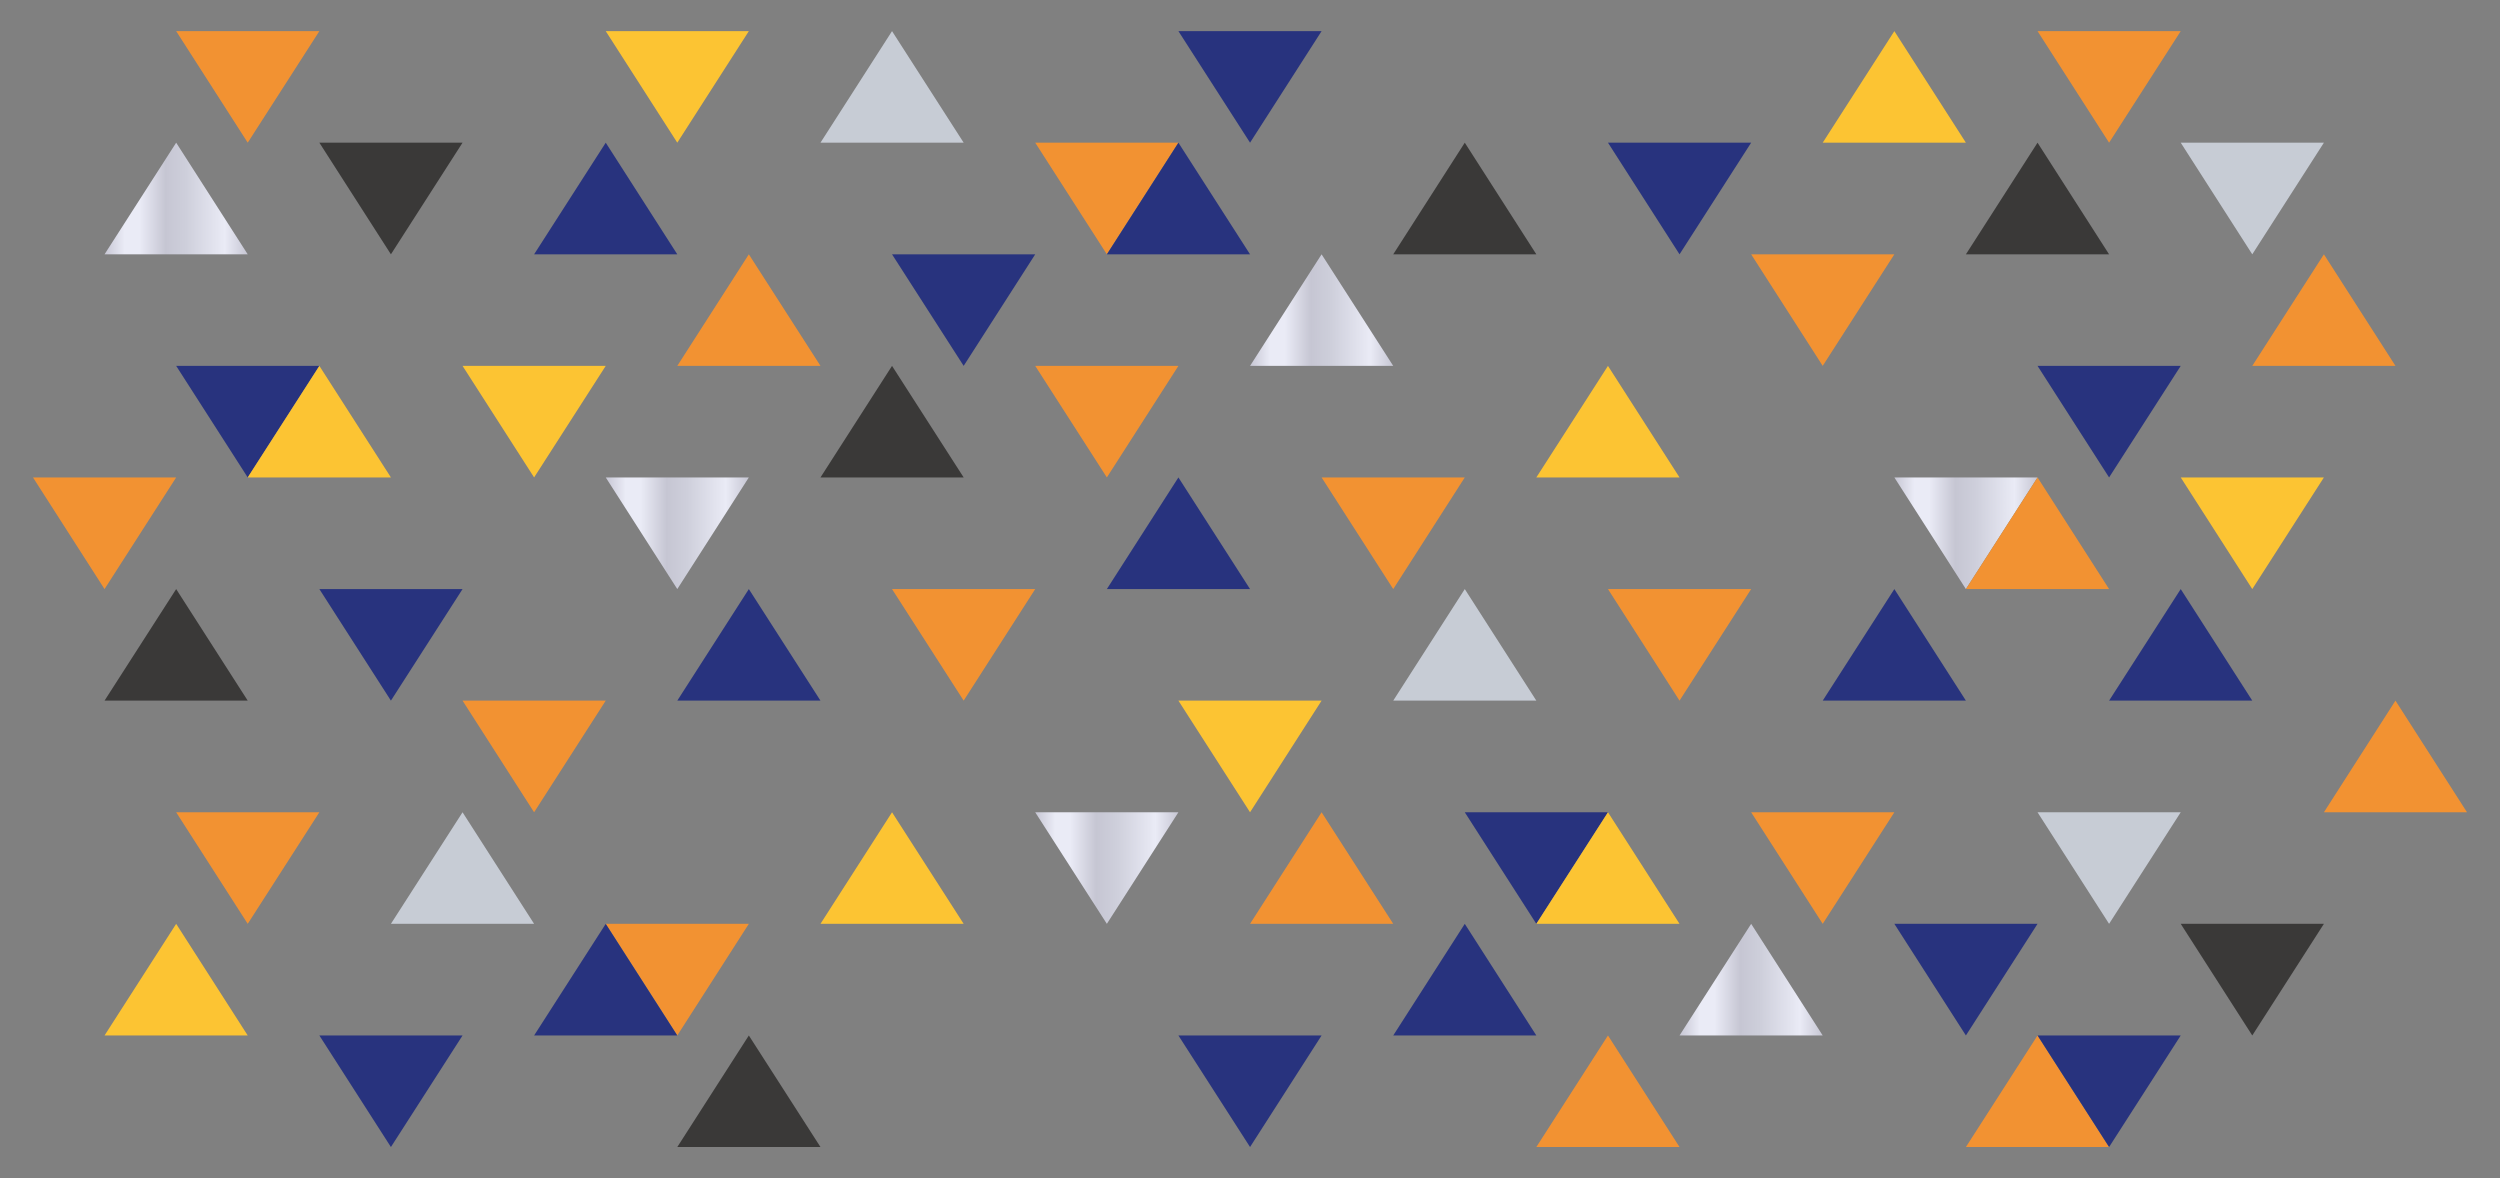 <?xml version="1.0" encoding="utf-8"?>
<!-- Generator: Adobe Illustrator 27.0.0, SVG Export Plug-In . SVG Version: 6.00 Build 0)  -->
<svg version="1.1" id="Capa_1" xmlns="http://www.w3.org/2000/svg" xmlns:xlink="http://www.w3.org/1999/xlink" x="0px" y="0px"
	 viewBox="0 0 2955.9 1393" style="enable-background:new 0 0 2955.9 1393;" xml:space="preserve">
<rect x="0" y="0" width="2955.9" height="1393" fill="#808080" stroke="none"/>
<style type="text/css">
	.st0{fill:#FCC433;}
	.st1{fill:url(#SVGID_1_);}
	.st2{fill:#28337E;}
	.st3{fill:#C7CCD5;}
	.st4{fill:#F29232;}
	.st5{fill:url(#SVGID_00000121984161968932744550000010408541290562447250_);}
	.st6{fill:url(#SVGID_00000147198464366542826000000013538385997966829205_);}
	.st7{fill:url(#SVGID_00000007409281208299766370000015009657283263838623_);}
	.st8{fill:#3A3938;}
	.st9{fill:url(#SVGID_00000119828295106711865340000012730903971005897113_);}
	.st10{fill:url(#SVGID_00000000192043626725790980000012766009315167395518_);}
	.st11{fill:url(#SVGID_00000042696103903577057220000002244475951371402121_);}
	.st12{fill:url(#SVGID_00000010279482983574361990000017182994243249538450_);}
	.st13{fill:url(#SVGID_00000061465448822573622840000006085384109921040056_);}
	.st14{fill:url(#SVGID_00000124859788645862151300000005959289308106072236_);}
	.st15{fill:url(#SVGID_00000032614382576676764390000002779314126724657563_);}
	.st16{fill:url(#SVGID_00000120560417871203577350000001377664256570586808_);}
	.st17{fill:url(#SVGID_00000037690022717805249640000009900277197544062370_);}
	.st18{fill:url(#SVGID_00000154397548385256715320000009444246572707609258_);}
	.st19{fill:url(#SVGID_00000133528184794506097710000014489406620852146051_);}
	.st20{fill:url(#SVGID_00000033330336692074737130000006128544229317352878_);}
	.st21{fill:url(#SVGID_00000118367404059505437260000016085258750869666436_);}
	.st22{fill:url(#SVGID_00000085972428507771146330000015633066114227521434_);}
	.st23{fill:url(#SVGID_00000057143695152949039270000001355381772189992884_);}
	.st24{fill:url(#SVGID_00000171684684975336437670000017678803878746746529_);}
	.st25{fill:url(#SVGID_00000036950212823303573180000014541737460794278531_);}
	.st26{fill:url(#SVGID_00000116232560152396874880000003022329250575240883_);}
	.st27{fill:url(#SVGID_00000016767266972161147640000000632984192863016586_);}
	.st28{fill:url(#SVGID_00000150780556734285604590000010940824504124753048_);}
	.st29{fill:url(#SVGID_00000142867757839690817820000008174402916561241731_);}
	.st30{fill:url(#SVGID_00000012445394225681610450000002716306535525530042_);}
	.st31{fill:url(#SVGID_00000101077449696371021120000003102918828191760284_);}
	.st32{fill:url(#SVGID_00000163777748838275107970000011107772535632884352_);}
	.st33{fill:url(#SVGID_00000085225376873797989830000013292500959801514683_);}
	.st34{fill:url(#SVGID_00000096774200589556728330000009705332038091550602_);}
	.st35{fill:url(#SVGID_00000130640309702823554630000001852536608799595422_);}
	.st36{fill:url(#SVGID_00000109031998158355943620000011707530151691335808_);}
	.st37{fill:url(#SVGID_00000018944806192187545270000003503263167538880657_);}
	.st38{fill:url(#SVGID_00000049190133042808271100000003114550564390111409_);}
	.st39{fill:url(#SVGID_00000134930176664440210010000014624540261446337167_);}
	.st40{fill:url(#SVGID_00000181801359569726132580000011081910264153863045_);}
	.st41{fill:url(#SVGID_00000126298726576598888390000014437463386968303003_);}
	.st42{fill:url(#SVGID_00000067949647400402129140000000294364642819197847_);}
	.st43{fill:url(#SVGID_00000069386618467307228180000018384711955517025418_);}
	.st44{fill:url(#SVGID_00000095318732192664103730000011602171086978254508_);}
	.st45{fill:url(#SVGID_00000142156903837621577740000016775222813945031838_);}
	.st46{fill:url(#SVGID_00000016056568628690454450000013580743348474293408_);}
	.st47{fill:url(#SVGID_00000170278737587982249150000018172446813348737207_);}
	.st48{fill:url(#SVGID_00000127003280719498594640000002780988841582467498_);}
	.st49{fill:url(#SVGID_00000064354096109117134490000004890335379611682460_);}
	.st50{fill:url(#SVGID_00000093863003362147038770000004227912249001579930_);}
	.st51{fill:url(#SVGID_00000113351028337880958730000008337999621748092838_);}
	.st52{fill:url(#SVGID_00000123439097094227622420000001444554963990302386_);}
	.st53{fill:url(#SVGID_00000171695353574906813010000007760578049514474401_);}
</style>
<g>
	<polygon class="st2" points="462.2,1356.2 546.9,1224.3 462.2,1224.3 377.6,1224.3 	"/>
	<polygon class="st8" points="885.4,1224.3 800.8,1356.2 885.4,1356.2 970.1,1356.2 	"/>
	<polygon class="st2" points="1478,1356.2 1562.6,1224.3 1478,1224.3 1393.3,1224.3 	"/>
	<polygon class="st4" points="1901.2,1224.3 1816.5,1356.2 1901.2,1356.2 1985.8,1356.2 	"/>
	<polygon class="st4" points="2409.1,1224.3 2324.4,1356.2 2409.1,1356.2 2493.7,1356.2 	"/>
	<polygon class="st2" points="2493.7,1356.2 2578.4,1224.3 2493.7,1224.3 2409.1,1224.3 	"/>
	<polygon class="st0" points="208.3,1092.3 123.6,1224.3 208.3,1224.3 292.9,1224.3 	"/>
	<polygon class="st4" points="800.8,1224.3 885.4,1092.3 800.8,1092.3 716.2,1092.3 	"/>
	<polygon class="st2" points="1731.9,1092.3 1647.3,1224.3 1731.9,1224.3 1816.5,1224.3 	"/>
	<polygon class="st2" points="716.2,1092.3 631.5,1224.3 716.2,1224.3 800.8,1224.3 	"/>
	<linearGradient id="SVGID_1_" gradientUnits="userSpaceOnUse" x1="1985.841" y1="1158.313" x2="2155.133" y2="1158.313">
		<stop  offset="0" style="stop-color:#C6C6D3"/>
		<stop  offset="2.104237e-02" style="stop-color:#CCCCD9"/>
		<stop  offset="0.14" style="stop-color:#EAEBF6"/>
		<stop  offset="0.244" style="stop-color:#EAEBF6"/>
		<stop  offset="0.426" style="stop-color:#C6C6D3"/>
		<stop  offset="0.568" style="stop-color:#CECFDB"/>
		<stop  offset="0.794" style="stop-color:#E5E6F1"/>
		<stop  offset="0.839" style="stop-color:#EAEBF6"/>
		<stop  offset="1" style="stop-color:#C6C6D3"/>
	</linearGradient>
	<polygon class="st1" points="2070.5,1092.3 1985.8,1224.3 2070.5,1224.3 2155.1,1224.3 	"/>
	<polygon class="st2" points="2324.4,1224.3 2409.1,1092.3 2324.4,1092.3 2239.8,1092.3 	"/>
	<polygon class="st8" points="2663,1224.3 2747.7,1092.3 2663,1092.3 2578.4,1092.3 	"/>
	<polygon class="st4" points="292.9,1092.3 377.6,960.4 292.9,960.4 208.3,960.4 	"/>
	<polygon class="st3" points="546.9,960.4 462.2,1092.3 546.9,1092.3 631.5,1092.3 	"/>
	<polygon class="st0" points="1054.7,960.4 970.1,1092.3 1054.7,1092.3 1139.4,1092.3 	"/>
	
		<linearGradient id="SVGID_00000044144767722410299380000006835257829448046988_" gradientUnits="userSpaceOnUse" x1="1224.028" y1="1026.365" x2="1393.32" y2="1026.365">
		<stop  offset="0" style="stop-color:#C6C6D3"/>
		<stop  offset="2.104237e-02" style="stop-color:#CCCCD9"/>
		<stop  offset="0.14" style="stop-color:#EAEBF6"/>
		<stop  offset="0.244" style="stop-color:#EAEBF6"/>
		<stop  offset="0.426" style="stop-color:#C6C6D3"/>
		<stop  offset="0.568" style="stop-color:#CECFDB"/>
		<stop  offset="0.794" style="stop-color:#E5E6F1"/>
		<stop  offset="0.839" style="stop-color:#EAEBF6"/>
		<stop  offset="1" style="stop-color:#C6C6D3"/>
	</linearGradient>
	<polygon style="fill:url(#SVGID_00000044144767722410299380000006835257829448046988_);" points="1308.7,1092.3 1393.3,960.4 
		1308.7,960.4 1224,960.4 	"/>
	<polygon class="st4" points="1562.6,960.4 1478,1092.3 1562.6,1092.3 1647.3,1092.3 	"/>
	<polygon class="st2" points="1816.5,1092.3 1901.2,960.4 1816.5,960.4 1731.9,960.4 	"/>
	<polygon class="st0" points="1901.2,960.4 1816.5,1092.3 1901.2,1092.3 1985.8,1092.3 	"/>
	<polygon class="st4" points="2155.1,1092.3 2239.8,960.4 2155.1,960.4 2070.5,960.4 	"/>
	<polygon class="st3" points="2493.7,1092.3 2578.4,960.4 2493.7,960.4 2409.1,960.4 	"/>
	<polygon class="st4" points="631.5,960.4 716.2,828.4 631.5,828.4 546.9,828.4 	"/>
	<polygon class="st0" points="1478,960.4 1562.6,828.4 1478,828.4 1393.3,828.4 	"/>
	<polygon class="st4" points="2832.3,828.4 2747.7,960.4 2832.3,960.4 2916.9,960.4 	"/>
	<polygon class="st8" points="208.3,696.5 123.6,828.4 208.3,828.4 292.9,828.4 	"/>
	<polygon class="st2" points="462.2,828.4 546.9,696.5 462.2,696.5 377.6,696.5 	"/>
	<polygon class="st2" points="885.4,696.5 800.8,828.4 885.4,828.4 970.1,828.4 	"/>
	<polygon class="st4" points="1139.4,828.4 1224,696.5 1139.4,696.5 1054.7,696.5 	"/>
	<polygon class="st3" points="1731.9,696.5 1647.3,828.4 1731.9,828.4 1816.5,828.4 	"/>
	<polygon class="st4" points="1985.8,828.4 2070.5,696.5 1985.8,696.5 1901.2,696.5 	"/>
	<polygon class="st2" points="2239.8,696.5 2155.1,828.4 2239.8,828.4 2324.4,828.4 	"/>
	<polygon class="st2" points="2578.4,696.5 2493.7,828.4 2578.4,828.4 2663,828.4 	"/>
	<polygon class="st4" points="123.6,696.5 208.3,564.5 123.6,564.5 39,564.5 	"/>
	
		<linearGradient id="SVGID_00000014611470706629295840000006991759961822617784_" gradientUnits="userSpaceOnUse" x1="716.152" y1="630.521" x2="885.444" y2="630.521">
		<stop  offset="0" style="stop-color:#C6C6D3"/>
		<stop  offset="2.104237e-02" style="stop-color:#CCCCD9"/>
		<stop  offset="0.14" style="stop-color:#EAEBF6"/>
		<stop  offset="0.244" style="stop-color:#EAEBF6"/>
		<stop  offset="0.426" style="stop-color:#C6C6D3"/>
		<stop  offset="0.568" style="stop-color:#CECFDB"/>
		<stop  offset="0.794" style="stop-color:#E5E6F1"/>
		<stop  offset="0.839" style="stop-color:#EAEBF6"/>
		<stop  offset="1" style="stop-color:#C6C6D3"/>
	</linearGradient>
	<polygon style="fill:url(#SVGID_00000014611470706629295840000006991759961822617784_);" points="800.8,696.5 885.4,564.5 
		800.8,564.5 716.2,564.5 	"/>
	<polygon class="st2" points="1393.3,564.5 1308.7,696.5 1393.3,696.5 1478,696.5 	"/>
	<polygon class="st4" points="1647.3,696.5 1731.9,564.5 1647.3,564.5 1562.6,564.5 	"/>
	
		<linearGradient id="SVGID_00000066486029689863095670000011656830024911749822_" gradientUnits="userSpaceOnUse" x1="2239.779" y1="630.521" x2="2409.071" y2="630.521">
		<stop  offset="0" style="stop-color:#C6C6D3"/>
		<stop  offset="2.104237e-02" style="stop-color:#CCCCD9"/>
		<stop  offset="0.14" style="stop-color:#EAEBF6"/>
		<stop  offset="0.244" style="stop-color:#EAEBF6"/>
		<stop  offset="0.426" style="stop-color:#C6C6D3"/>
		<stop  offset="0.568" style="stop-color:#CECFDB"/>
		<stop  offset="0.794" style="stop-color:#E5E6F1"/>
		<stop  offset="0.839" style="stop-color:#EAEBF6"/>
		<stop  offset="1" style="stop-color:#C6C6D3"/>
	</linearGradient>
	<polygon style="fill:url(#SVGID_00000066486029689863095670000011656830024911749822_);" points="2324.4,696.5 2409.1,564.5 
		2324.4,564.5 2239.8,564.5 	"/>
	<polygon class="st4" points="2409.1,564.5 2324.4,696.5 2409.1,696.5 2493.7,696.5 	"/>
	<polygon class="st0" points="2663,696.5 2747.7,564.5 2663,564.5 2578.4,564.5 	"/>
	<polygon class="st2" points="292.9,564.5 377.6,432.6 292.9,432.6 208.3,432.6 	"/>
	<polygon class="st0" points="377.6,432.6 292.9,564.5 377.6,564.5 462.2,564.5 	"/>
	<polygon class="st0" points="631.5,564.5 716.2,432.6 631.5,432.6 546.9,432.6 	"/>
	<polygon class="st8" points="1054.7,432.6 970.1,564.5 1054.7,564.5 1139.4,564.5 	"/>
	<polygon class="st4" points="1308.7,564.5 1393.3,432.6 1308.7,432.6 1224,432.6 	"/>
	<polygon class="st0" points="1901.2,432.6 1816.5,564.5 1901.2,564.5 1985.8,564.5 	"/>
	<polygon class="st2" points="2493.7,564.5 2578.4,432.6 2493.7,432.6 2409.1,432.6 	"/>
	<polygon class="st4" points="885.4,300.7 800.8,432.6 885.4,432.6 970.1,432.6 	"/>
	<polygon class="st2" points="1139.4,432.6 1224,300.7 1139.4,300.7 1054.7,300.7 	"/>
	
		<linearGradient id="SVGID_00000075852768953846277200000005971517234347502490_" gradientUnits="userSpaceOnUse" x1="1477.966" y1="366.625" x2="1647.257" y2="366.625">
		<stop  offset="0" style="stop-color:#C6C6D3"/>
		<stop  offset="2.104237e-02" style="stop-color:#CCCCD9"/>
		<stop  offset="0.14" style="stop-color:#EAEBF6"/>
		<stop  offset="0.244" style="stop-color:#EAEBF6"/>
		<stop  offset="0.426" style="stop-color:#C6C6D3"/>
		<stop  offset="0.568" style="stop-color:#CECFDB"/>
		<stop  offset="0.794" style="stop-color:#E5E6F1"/>
		<stop  offset="0.839" style="stop-color:#EAEBF6"/>
		<stop  offset="1" style="stop-color:#C6C6D3"/>
	</linearGradient>
	<polygon style="fill:url(#SVGID_00000075852768953846277200000005971517234347502490_);" points="1562.6,300.7 1478,432.6 
		1562.6,432.6 1647.3,432.6 	"/>
	<polygon class="st4" points="2155.1,432.6 2239.8,300.7 2155.1,300.7 2070.5,300.7 	"/>
	<polygon class="st4" points="2747.7,300.7 2663,432.6 2747.7,432.6 2832.3,432.6 	"/>
	
		<linearGradient id="SVGID_00000060017735526338059820000009511752362857433747_" gradientUnits="userSpaceOnUse" x1="123.63" y1="234.676" x2="292.922" y2="234.676">
		<stop  offset="0" style="stop-color:#C6C6D3"/>
		<stop  offset="2.104237e-02" style="stop-color:#CCCCD9"/>
		<stop  offset="0.14" style="stop-color:#EAEBF6"/>
		<stop  offset="0.244" style="stop-color:#EAEBF6"/>
		<stop  offset="0.426" style="stop-color:#C6C6D3"/>
		<stop  offset="0.568" style="stop-color:#CECFDB"/>
		<stop  offset="0.794" style="stop-color:#E5E6F1"/>
		<stop  offset="0.839" style="stop-color:#EAEBF6"/>
		<stop  offset="1" style="stop-color:#C6C6D3"/>
	</linearGradient>
	<polygon style="fill:url(#SVGID_00000060017735526338059820000009511752362857433747_);" points="208.3,168.7 123.6,300.7 
		208.3,300.7 292.9,300.7 	"/>
	<polygon class="st8" points="462.2,300.7 546.9,168.7 462.2,168.7 377.6,168.7 	"/>
	<polygon class="st2" points="716.2,168.7 631.5,300.7 716.2,300.7 800.8,300.7 	"/>
	<polygon class="st4" points="1308.7,300.7 1393.3,168.7 1308.7,168.7 1224,168.7 	"/>
	<polygon class="st2" points="1393.3,168.7 1308.7,300.7 1393.3,300.7 1478,300.7 	"/>
	<polygon class="st8" points="1731.9,168.7 1647.3,300.7 1731.9,300.7 1816.5,300.7 	"/>
	<polygon class="st2" points="1985.8,300.7 2070.5,168.7 1985.8,168.7 1901.2,168.7 	"/>
	<polygon class="st8" points="2409.1,168.7 2324.4,300.7 2409.1,300.7 2493.7,300.7 	"/>
	<polygon class="st3" points="2663,300.7 2747.7,168.7 2663,168.7 2578.4,168.7 	"/>
	<polygon class="st4" points="292.9,168.7 377.6,36.8 292.9,36.8 208.3,36.8 	"/>
	<polygon class="st0" points="800.8,168.7 885.4,36.8 800.8,36.8 716.2,36.8 	"/>
	<polygon class="st3" points="1054.7,36.8 970.1,168.7 1054.7,168.7 1139.4,168.7 	"/>
	<polygon class="st2" points="1478,168.7 1562.6,36.8 1478,36.8 1393.3,36.8 	"/>
	<polygon class="st0" points="2239.8,36.8 2155.1,168.7 2239.8,168.7 2324.4,168.7 	"/>
	<polygon class="st4" points="2493.7,168.7 2578.4,36.8 2493.7,36.8 2409.1,36.8 	"/>
</g>
</svg>
